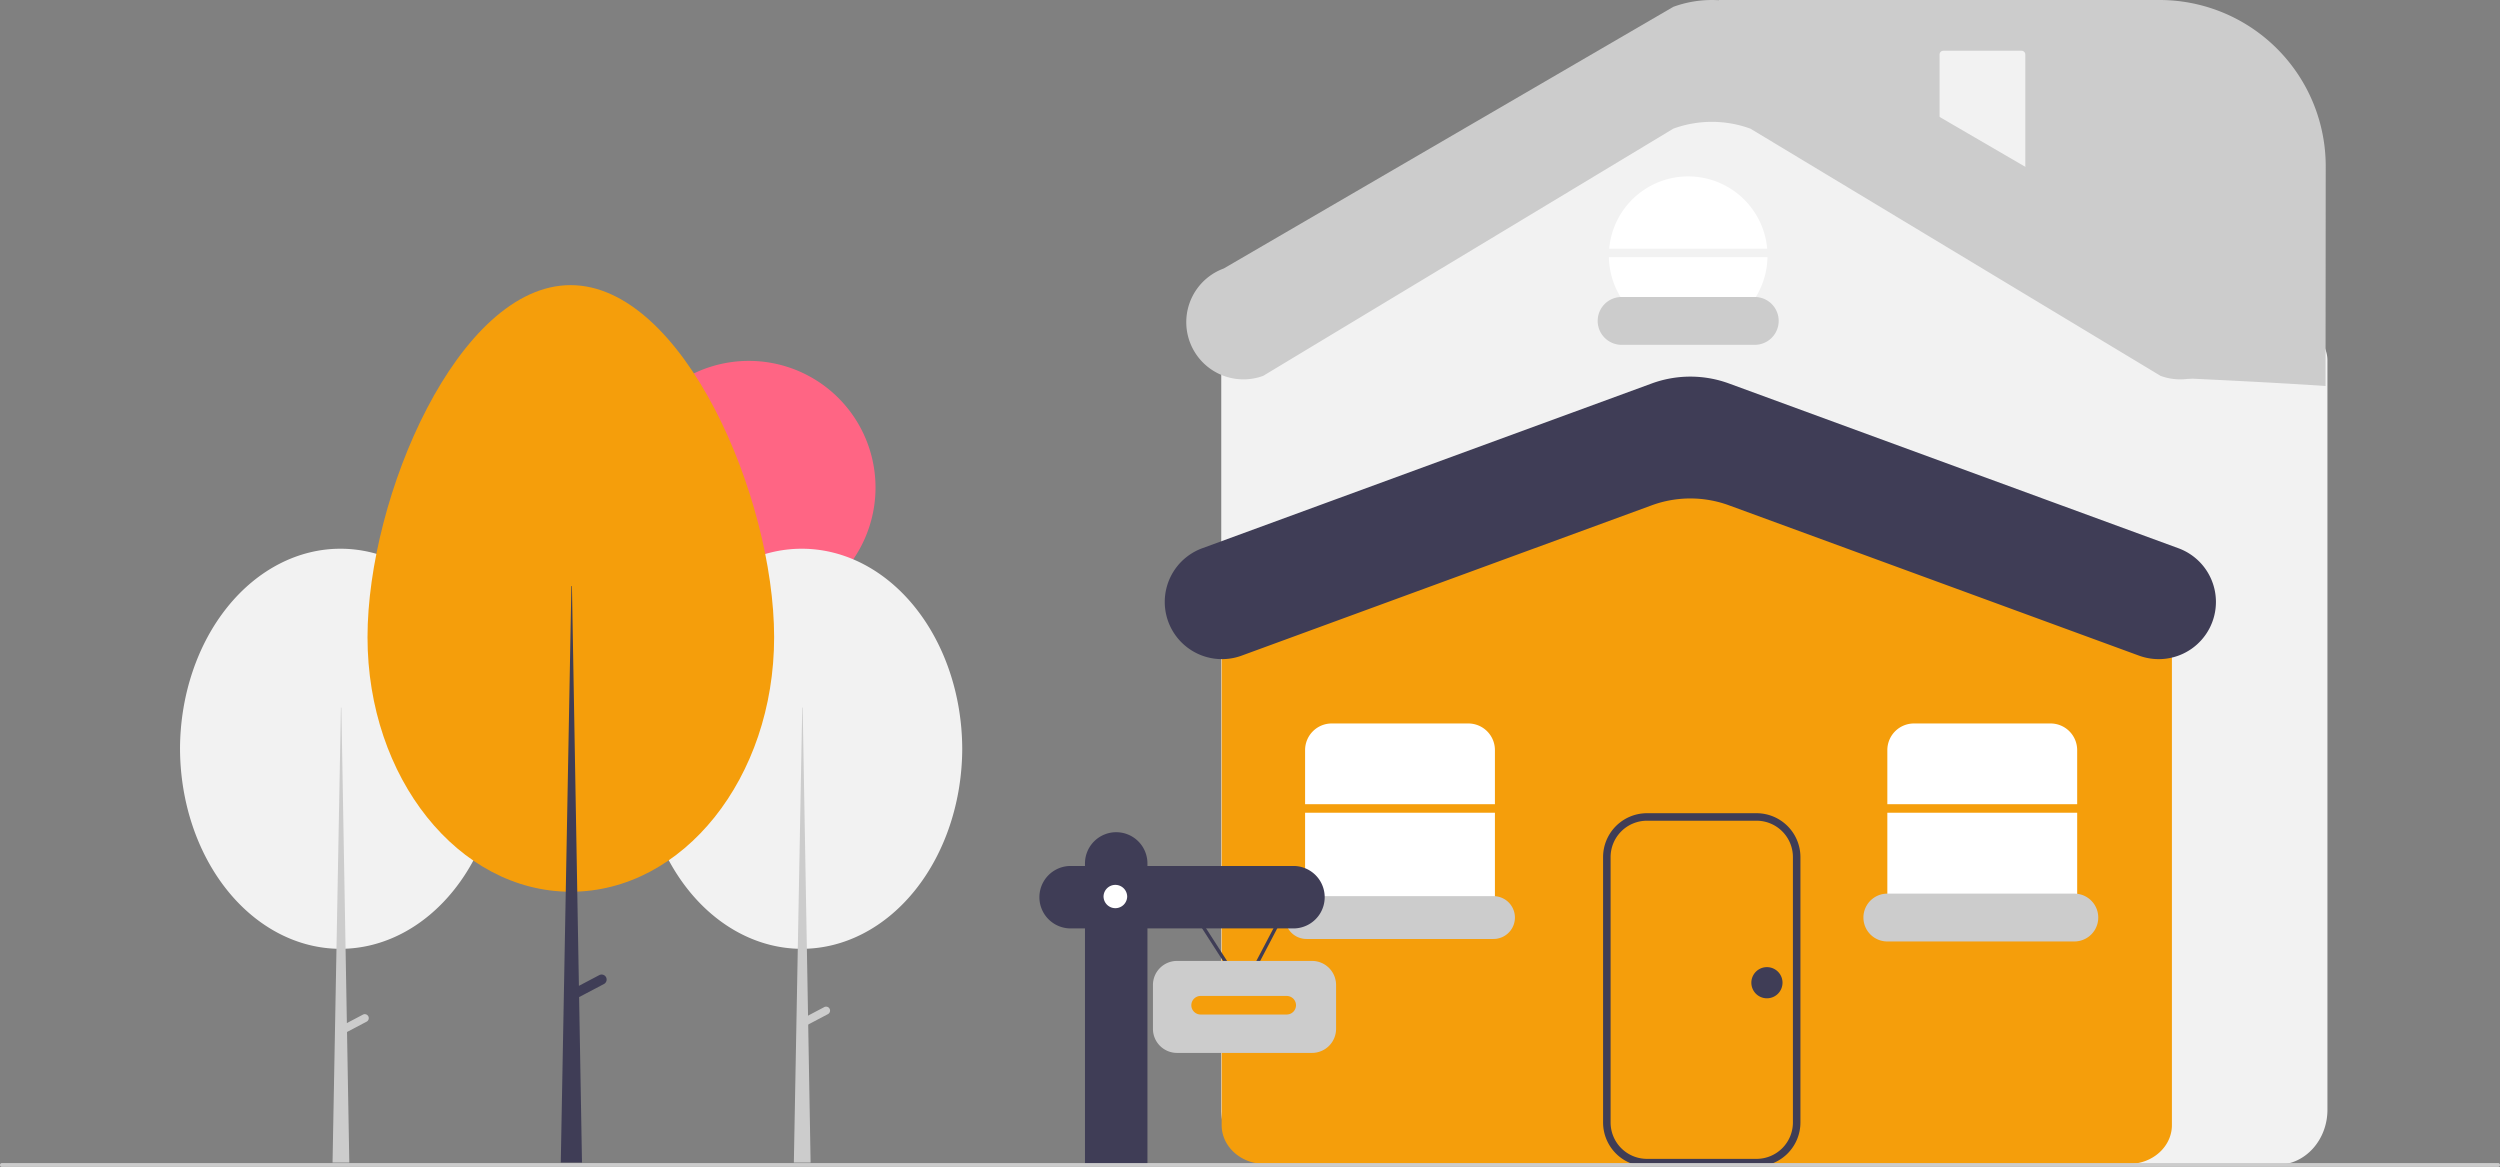 <svg xmlns="http://www.w3.org/2000/svg" width="250" height="116.694" viewBox="0 0 250 116.694" xmlns:xlink="http://www.w3.org/1999/xlink" role="img" artist="Katerina Limpitsouni" source="https://undraw.co/"><rect x="0" y="0" width="250" height="116.694" fill="#808080" stroke="none"/><path d="M227.777 116.47H127.092c-2.738 0 -4.967 -2.464 -4.967 -5.494V36.102a3.083 3.083 0 0 1 1.641 -2.789l38.047 -23.033a15.128 15.128 0 0 1 13.424 -0.014l55.856 23.044a3.083 3.083 0 0 1 1.651 2.793v74.872c0 3.03 -2.228 5.494 -4.967 5.494" fill="#f2f2f2"/><path d="M212.91 116.389H126.449c-2.362 0 -4.283 -1.74 -4.283 -3.878v-52.338a2.178 2.178 0 0 1 1.427 -1.987l40.258 -16.103a15.672 15.672 0 0 1 11.517 -0.006l40.394 16.11a2.175 2.175 0 0 1 1.429 1.988v52.336c0 2.138 -1.921 3.878 -4.283 3.878" fill="#f59e0b"/><path cx="298.685" cy="194.48" r="50.532" fill="#ff6584" d="M87.552 48.758a12.669 12.669 0 0 1 -12.669 12.669 12.669 12.669 0 0 1 -12.669 -12.669 12.669 12.669 0 0 1 25.338 0"/><path cx="319.81" cy="298.347" rx="64.001" ry="80.11" fill="#f2f2f2" d="M96.224 74.798a16.046 20.084 0 0 1 -16.046 20.084 16.046 20.084 0 0 1 -16.046 -20.084 16.046 20.084 0 0 1 32.091 0"/><path points="319.986 282.238 320.162 282.238 323.327 463.69 316.646 463.69 319.986 282.238" fill="#ccc" d="M80.223 70.759h0.044l0.793 45.492h-1.675z"/><path d="M82.96 100.876a0.396 0.396 0 0 1 -0.166 0.536l-2.301 1.212 -0.369 -0.702 2.301 -1.212a0.396 0.396 0 0 1 0.536 0.166" fill="#ccc"/><path cx="135.81" cy="298.347" rx="64.001" ry="80.11" fill="#f2f2f2" d="M50.094 74.798a16.046 20.084 0 0 1 -16.046 20.084 16.046 20.084 0 0 1 -16.046 -20.084 16.046 20.084 0 0 1 32.091 0"/><path d="M36.83 101.628a0.397 0.397 0 0 0 -0.536 -0.166l-1.607 0.846 -0.551 -31.549h-0.044l-0.837 45.492h1.675l-0.227 -13.054 1.961 -1.032a0.397 0.397 0 0 0 0.167 -0.536" fill="#ccc"/><path d="M57.058 28.513c11.229 0 20.355 21.158 20.355 35.212s-9.103 25.449 -20.331 25.449 -20.331 -11.394 -20.331 -25.449 9.079 -35.212 20.307 -35.212" fill="#f59e0b"/><path d="M60.606 97.723a0.503 0.503 0 0 0 -0.679 -0.211l-2.036 1.072 -0.697 -39.976h-0.056l-1.061 57.643h2.122l-0.288 -16.542 2.484 -1.308a0.503 0.503 0 0 0 0.211 -0.679" fill="#3f3d56"/><path d="M149.492 80.422v-5.413a2.663 2.663 0 0 0 -2.662 -2.662h-13.659a2.663 2.663 0 0 0 -2.662 2.662v5.413Z" fill="#fff"/><path d="M130.509 81.272v8.388a2.663 2.663 0 0 0 2.662 2.662h13.659a2.663 2.663 0 0 0 2.662 -2.662V81.272Z" fill="#fff"/><path d="m213.904 65.564 -41.009 -15.033a11.222 11.222 0 0 0 -7.721 0l-41.01 15.033a5.719 5.719 0 0 1 -7.688 -5.37 5.717 5.717 0 0 1 3.751 -5.37l44.947 -16.477a11.222 11.222 0 0 1 7.721 0l44.947 16.477a5.717 5.717 0 0 1 3.751 5.37 5.719 5.719 0 0 1 -7.688 5.37" fill="#3f3d56"/><path d="M175.656 116.639h-10.961a4.392 4.392 0 0 1 -4.387 -4.387v-26.544a4.392 4.392 0 0 1 4.387 -4.387h10.961a4.392 4.392 0 0 1 4.387 4.387v26.544a4.392 4.392 0 0 1 -4.387 4.387m-10.961 -34.567a3.639 3.639 0 0 0 -3.635 3.635v26.544a3.639 3.639 0 0 0 3.635 3.635h10.961a3.639 3.639 0 0 0 3.635 -3.635v-26.544a3.639 3.639 0 0 0 -3.635 -3.635Z" fill="#3f3d56"/><path d="M176.719 24.866a7.932 7.932 0 0 0 -15.801 0Z" fill="#fff"/><path d="M160.889 25.716a7.931 7.931 0 0 0 15.859 0Z" fill="#fff"/><path d="M175.477 34.483h-13.317a2.392 2.392 0 0 1 0 -4.784h13.317a2.392 2.392 0 0 1 0 4.784" fill="#ccc"/><path d="M130.651 89.614a2.141 2.141 0 0 0 0 4.283h18.7a2.141 2.141 0 0 0 0 -4.283Z" fill="#ccc"/><path d="M188.734 81.272v8.388a2.663 2.663 0 0 0 2.662 2.662H205.056a2.663 2.663 0 0 0 2.662 -2.662V81.272Z" fill="#fff"/><path d="M207.717 80.422v-5.413a2.663 2.663 0 0 0 -2.662 -2.662h-13.659a2.663 2.663 0 0 0 -2.662 2.662v5.413Z" fill="#fff"/><path cx="704.773" cy="391.977" r="6.216" fill="#3f3d56" d="M178.251 98.272a1.558 1.558 0 0 1 -1.558 1.558 1.558 1.558 0 0 1 -1.558 -1.558 1.558 1.558 0 0 1 3.117 0"/><path points="495.986 395.977 471.503 357.893 472.636 357.164 495.868 393.303 514.799 357.216 515.991 357.841 495.986 395.977" fill="#3f3d56" d="m124.348 99.274 -6.138 -9.548 0.284 -0.183 5.824 9.061 4.746 -9.047 0.299 0.157z"/><path d="M129.346 86.597h-14.602v-0.253a3.122 3.122 0 0 0 -3.123 -3.123 3.122 3.122 0 0 0 -3.123 3.123v0.253h-1.435a3.123 3.123 0 1 0 0 6.246h1.435v23.601c6.223 -0.125 -0.045 0.126 6.246 0v-23.601h14.602a3.123 3.123 0 0 0 0 -6.246" fill="#3f3d56"/><path cx="444.887" cy="357.528" r="4.713" fill="#fff" d="M112.718 89.636a1.182 1.182 0 0 1 -1.182 1.182 1.182 1.182 0 0 1 -1.182 -1.182 1.182 1.182 0 0 1 2.363 0"/><path d="M131.202 105.291h-13.502a2.408 2.408 0 0 1 -2.406 -2.406v-4.387a2.408 2.408 0 0 1 2.406 -2.406h13.502a2.408 2.408 0 0 1 2.406 2.406v4.387a2.408 2.408 0 0 1 -2.406 2.406" fill="#ccc"/><path x="475.187" y="397.254" width="41.746" height="7.407" rx="3.703" fill="#f59e0b" d="M120.062 99.595h8.609a0.928 0.928 0 0 1 0.929 0.928 0.928 0.928 0 0 1 -0.929 0.928h-8.609a0.928 0.928 0 0 1 -0.928 -0.928 0.928 0.928 0 0 1 0.928 -0.928"/><path d="M249.806 116.694H0.194a0.194 0.194 0 0 1 0 -0.388h249.613a0.194 0.194 0 0 1 0 0.388" fill="#ccc"/><path d="M207.434 94.147h-18.7a2.392 2.392 0 1 1 0 -4.784h18.7a2.392 2.392 0 0 1 0 4.784" fill="#ccc"/><path d="M232.554 38.599s-4.535 -0.322 -13.789 -0.752C207.734 18.542 171.882 13.889 171.882 0h44.066a16.624 16.624 0 0 1 16.624 16.624Z" fill="#ccc"/><path d="M194.334 5.076a0.376 0.376 0 0 0 -0.376 0.376v12.556a0.376 0.376 0 0 0 0.376 0.376h7.821a0.376 0.376 0 0 0 0.376 -0.376v-12.556a0.376 0.376 0 0 0 -0.376 -0.376Z" fill="#f2f2f2"/><path d="m216.057 37.586 -41.01 -24.717a11.222 11.222 0 0 0 -7.721 0l-41.01 24.718a5.719 5.719 0 0 1 -7.688 -5.37 5.717 5.717 0 0 1 3.751 -5.37l44.947 -26.161a11.222 11.222 0 0 1 7.721 0l44.947 26.161a5.717 5.717 0 0 1 3.751 5.37 5.719 5.719 0 0 1 -7.688 5.37" fill="#ccc"/></svg>